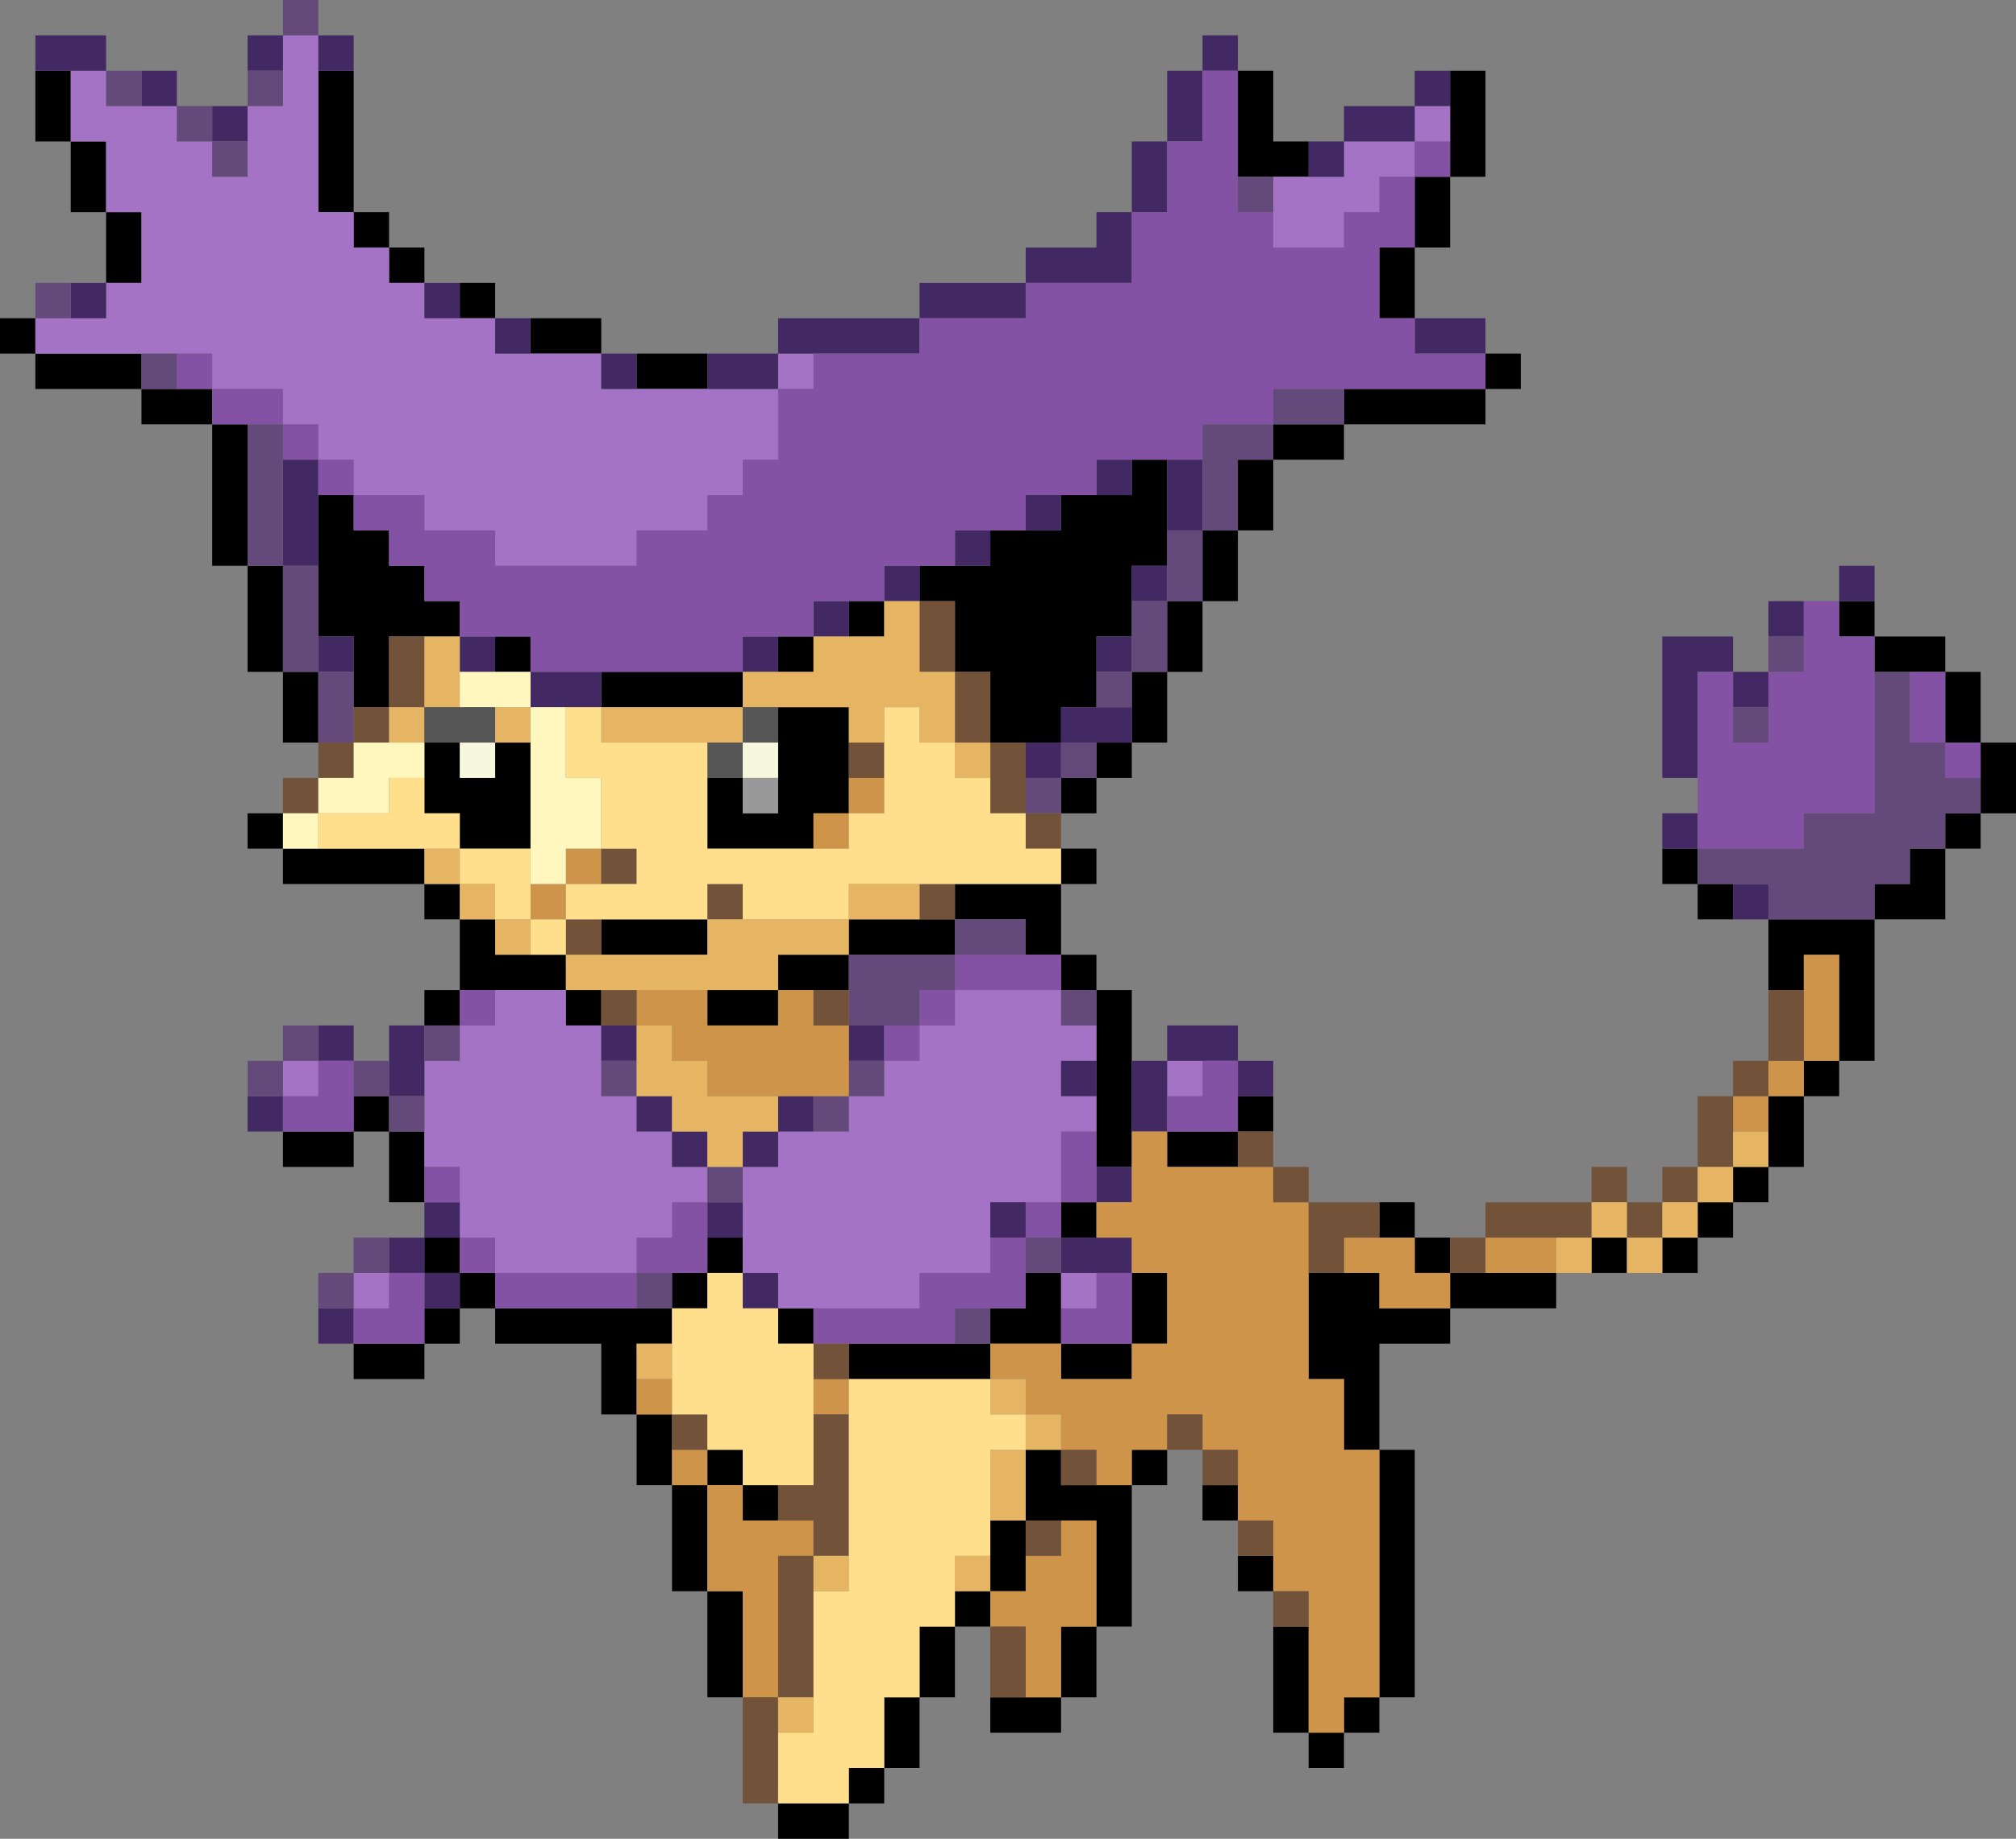 <?xml version="1.0" encoding="UTF-8" standalone="no"?>
<svg xmlns:xlink="http://www.w3.org/1999/xlink" height="104.0px" width="114.0px" xmlns="http://www.w3.org/2000/svg">
  <rect width="100%" height="100%" fill="#808080" stroke="none"/>
  <g transform="matrix(1.0, 0.0, 0.0, 1.0, 0.0, -10.0)">
    <path d="M82.0 18.0 L82.0 16.0 82.0 14.0 84.0 14.0 84.0 20.0 82.0 20.0 82.0 24.0 80.0 24.0 80.0 20.0 82.0 20.0 82.0 18.0 M80.0 24.0 L80.0 28.0 78.0 28.0 78.0 24.0 80.0 24.0 M84.0 30.0 L86.0 30.0 86.0 32.0 84.0 32.0 84.0 34.0 76.0 34.0 76.0 36.0 72.0 36.0 72.0 40.0 70.0 40.0 70.0 44.0 68.0 44.0 68.0 48.0 66.0 48.0 66.0 52.0 64.0 52.0 64.0 54.0 62.0 54.0 62.0 56.0 60.0 56.0 60.0 54.0 62.0 54.0 62.0 52.0 64.0 52.0 64.0 50.0 64.0 48.0 66.0 48.0 66.0 44.0 68.0 44.0 68.0 40.0 70.0 40.0 70.0 36.0 72.0 36.0 72.0 34.0 76.0 34.0 76.0 32.0 84.0 32.0 84.0 30.0 M60.0 58.0 L62.0 58.0 62.0 60.0 60.0 60.0 60.0 64.0 62.0 64.0 62.0 66.0 64.0 66.0 64.0 70.0 64.0 74.0 64.0 76.0 62.0 76.0 62.0 74.0 62.0 72.0 62.0 70.0 62.0 68.0 62.0 66.0 60.0 66.0 60.0 64.0 58.0 64.0 58.0 62.0 54.0 62.0 54.0 60.0 60.0 60.0 60.0 58.0 M72.0 72.0 L72.0 74.0 70.0 74.0 70.0 76.0 66.0 76.0 66.0 74.0 70.0 74.0 70.0 72.0 72.0 72.0 M78.0 78.0 L80.0 78.0 80.0 80.0 82.0 80.0 82.0 82.0 84.0 82.0 88.0 82.0 88.0 84.0 82.0 84.0 82.0 86.0 78.0 86.0 78.0 92.0 80.0 92.0 80.0 106.0 78.0 106.0 78.0 108.0 76.0 108.0 76.0 110.0 74.0 110.0 74.0 108.0 72.0 108.0 72.0 102.0 74.0 102.0 74.0 108.0 76.0 108.0 76.0 106.0 78.0 106.0 78.0 92.0 76.0 92.0 76.0 88.0 74.0 88.0 74.0 82.0 76.0 82.0 78.0 82.0 78.0 84.0 82.0 84.0 82.0 82.0 80.0 82.0 80.0 80.0 78.0 80.0 78.0 78.0 M100.0 66.0 L100.0 62.0 106.0 62.0 106.0 60.0 108.0 60.0 108.0 58.0 110.0 58.0 110.0 56.0 112.0 56.0 112.0 54.0 112.0 52.0 110.0 52.0 110.0 48.0 108.0 48.0 106.0 48.0 106.0 46.0 104.0 46.0 104.0 44.0 106.0 44.0 106.0 46.0 110.0 46.0 110.0 48.0 112.0 48.0 112.0 52.0 114.0 52.0 114.0 56.0 112.0 56.0 112.0 58.0 110.0 58.0 110.0 62.0 106.0 62.0 106.0 70.0 104.0 70.0 104.0 72.0 102.0 72.0 102.0 76.0 100.0 76.0 100.0 78.0 98.0 78.0 98.0 80.0 96.0 80.0 96.0 82.0 94.0 82.0 94.0 80.0 96.0 80.0 96.0 78.0 98.0 78.0 98.0 76.0 100.0 76.0 100.0 74.0 100.0 72.0 102.0 72.0 102.0 70.0 104.0 70.0 104.0 64.0 102.0 64.0 102.0 66.0 100.0 66.0 M98.0 62.0 L96.0 62.0 96.0 60.0 94.0 60.0 94.0 58.0 96.0 58.0 96.0 60.0 98.0 60.0 98.0 62.0 M92.0 82.0 L90.0 82.0 90.0 80.0 92.0 80.0 92.0 82.0 M72.0 100.0 L70.0 100.0 70.0 98.0 72.0 98.0 72.0 100.0 M70.0 96.0 L68.0 96.0 68.0 94.0 70.0 94.0 70.0 96.0 M66.0 92.0 L66.0 94.0 64.0 94.0 64.0 102.0 62.0 102.0 62.0 106.0 60.0 106.0 60.0 108.0 56.0 108.0 56.0 106.0 58.0 106.0 60.0 106.0 60.0 102.0 62.0 102.0 62.0 96.0 60.0 96.0 58.0 96.0 58.0 92.0 60.0 92.0 60.0 94.0 62.0 94.0 64.0 94.0 64.0 92.0 66.0 92.0 M56.0 102.0 L54.0 102.0 54.0 106.0 52.0 106.0 52.0 110.0 50.0 110.0 50.0 112.0 48.0 112.0 48.0 114.0 44.0 114.0 44.0 112.0 48.0 112.0 48.0 110.0 50.0 110.0 50.0 106.0 52.0 106.0 52.0 102.0 54.0 102.0 54.0 100.0 56.0 100.0 56.0 98.0 56.0 96.0 58.0 96.0 58.0 98.0 58.0 100.0 56.0 100.0 56.0 102.0 M42.0 106.0 L40.0 106.0 40.0 100.0 38.0 100.0 38.0 94.0 36.0 94.0 36.0 90.0 34.0 90.0 34.0 86.0 28.0 86.0 28.0 84.0 26.0 84.0 26.0 86.0 24.0 86.0 24.0 88.0 20.0 88.0 20.0 86.0 24.0 86.0 24.0 84.0 26.0 84.0 26.0 82.0 28.0 82.0 28.0 84.0 36.0 84.0 38.0 84.0 38.0 82.0 40.0 82.0 40.0 80.0 42.0 80.0 42.0 82.0 40.0 82.0 40.0 84.0 38.0 84.0 38.0 86.0 36.0 86.0 36.0 88.0 36.0 90.0 38.0 90.0 38.0 92.0 38.0 94.0 40.0 94.0 40.0 100.0 42.0 100.0 42.0 106.0 M24.0 78.0 L22.0 78.0 22.0 74.0 20.0 74.0 20.0 76.0 16.0 76.0 16.0 74.0 20.0 74.0 20.0 72.0 22.0 72.0 22.0 74.0 24.0 74.0 24.0 76.0 24.0 78.0 M24.0 68.0 L24.0 66.0 26.0 66.0 26.0 62.0 24.0 62.0 24.0 60.0 16.0 60.0 16.0 58.0 14.0 58.0 14.0 56.0 16.0 56.0 16.0 58.0 18.0 58.0 24.0 58.0 24.0 60.0 26.0 60.0 26.0 62.0 28.0 62.0 28.0 64.0 30.0 64.0 32.0 64.0 32.0 66.0 34.0 66.0 34.0 68.0 32.0 68.0 32.0 66.0 28.0 66.0 26.0 66.0 26.0 68.0 24.0 68.0 M18.0 52.0 L16.0 52.0 16.0 48.0 14.0 48.0 14.0 42.0 12.0 42.0 12.0 34.0 8.0 34.0 8.0 32.0 2.0 32.0 2.0 30.0 0.0 30.0 0.0 28.0 2.0 28.0 2.0 30.0 8.0 30.0 8.0 32.0 10.0 32.0 12.0 32.0 12.0 34.0 14.0 34.0 14.0 42.0 16.0 42.0 16.0 48.0 18.0 48.0 18.0 52.0 M6.0 26.0 L6.0 22.0 4.0 22.0 4.0 18.0 2.0 18.0 2.0 14.0 4.0 14.0 4.0 18.0 6.0 18.0 6.0 22.0 8.0 22.0 8.0 26.0 6.0 26.0 M20.0 14.0 L20.0 22.0 22.0 22.0 22.0 24.0 24.0 24.0 24.0 26.0 22.0 26.0 22.0 24.0 20.0 24.0 20.0 22.0 18.0 22.0 18.0 14.0 20.0 14.0 M26.0 26.0 L28.0 26.0 28.0 28.0 26.0 28.0 26.0 26.0 M30.0 28.0 L34.0 28.0 34.0 30.0 30.0 30.0 30.0 28.0 M36.0 30.0 L40.0 30.0 40.0 32.0 36.0 32.0 36.0 30.0 M70.0 14.0 L72.0 14.0 72.0 18.0 74.0 18.0 74.0 20.0 72.0 20.0 70.0 20.0 70.0 14.0 M20.0 38.0 L20.0 40.0 22.0 40.0 22.0 42.0 24.0 42.0 24.0 44.0 26.0 44.0 26.0 46.0 24.0 46.0 22.0 46.0 22.0 50.0 20.0 50.0 20.0 48.0 20.0 46.0 18.0 46.0 18.0 42.0 18.0 38.0 20.0 38.0 M28.0 46.0 L30.0 46.0 30.0 48.0 28.0 48.0 28.0 46.0 M34.0 48.0 L42.0 48.0 42.0 50.0 34.0 50.0 34.0 48.0 M44.0 46.0 L46.0 46.0 46.0 48.0 44.0 48.0 44.0 46.0 M48.0 44.0 L50.0 44.0 50.0 46.0 48.0 46.0 48.0 44.0 M52.0 42.0 L54.0 42.0 56.0 42.0 56.0 40.0 58.0 40.0 60.0 40.0 60.0 38.0 62.0 38.0 64.0 38.0 64.0 36.0 66.0 36.0 66.0 40.0 66.0 42.0 64.0 42.0 64.0 44.0 64.0 46.0 62.0 46.0 62.0 48.0 62.0 50.0 60.0 50.0 60.0 52.0 58.0 52.0 56.0 52.0 56.0 48.0 54.0 48.0 54.0 44.0 52.0 44.0 52.0 42.0 M40.0 54.0 L42.0 54.0 42.0 56.0 44.0 56.0 44.0 54.0 44.0 52.0 44.0 50.0 48.0 50.0 48.0 52.0 48.0 54.0 48.0 56.0 46.0 56.0 46.0 58.0 40.0 58.0 40.0 54.0 M34.0 62.0 L40.0 62.0 40.0 64.0 34.0 64.0 34.0 62.0 M30.0 52.0 L30.0 58.0 26.0 58.0 26.0 56.0 24.0 56.0 24.0 54.0 24.0 52.0 26.0 52.0 26.0 54.0 28.0 54.0 28.0 52.0 30.0 52.0 M40.0 66.0 L44.0 66.0 44.0 64.0 48.0 64.0 48.0 62.0 52.0 62.0 54.0 62.0 54.0 64.0 48.0 64.0 48.0 66.0 46.0 66.0 44.0 66.0 44.0 68.0 40.0 68.0 40.0 66.0 M40.0 92.0 L42.0 92.0 42.0 94.0 44.0 94.0 44.0 96.0 42.0 96.0 42.0 94.0 40.0 94.0 40.0 92.0 M46.0 86.0 L44.0 86.0 44.0 84.0 46.0 84.0 46.0 86.0 M26.0 80.0 L26.0 82.0 24.0 82.0 24.0 80.0 26.0 80.0 M60.0 80.0 L60.0 78.0 62.0 78.0 62.0 80.0 60.0 80.0 M56.0 84.0 L58.0 84.0 58.0 82.0 60.0 82.0 60.0 84.0 60.0 86.0 56.0 86.0 56.0 84.0 M54.0 86.0 L56.0 86.0 56.0 88.0 48.0 88.0 48.0 86.0 54.0 86.0 M64.0 86.0 L64.0 88.0 60.0 88.0 60.0 86.0 64.0 86.0 64.0 82.0 66.0 82.0 66.0 86.0 64.0 86.0" fill="#000000" fill-rule="evenodd" stroke="none"/>
    <path d="M82.0 16.0 L82.0 18.0 80.0 18.0 80.0 16.0 82.0 16.0 M62.0 68.0 L62.0 70.0 60.0 70.0 60.0 72.0 62.0 72.0 62.0 74.0 60.0 74.0 60.0 78.0 58.0 78.0 56.0 78.0 56.0 80.0 56.0 82.0 52.0 82.0 52.0 84.0 46.0 84.0 44.0 84.0 44.0 82.0 42.0 82.0 42.0 80.0 42.0 78.0 42.0 76.0 44.0 76.0 44.0 74.0 46.0 74.0 48.0 74.0 48.0 72.0 50.0 72.0 50.0 70.0 52.0 70.0 52.0 68.0 54.0 68.0 54.0 66.0 60.0 66.0 60.0 68.0 62.0 68.0 M72.0 20.0 L74.0 20.0 76.0 20.0 76.0 18.0 80.0 18.0 80.0 20.0 78.0 20.0 78.0 22.0 76.0 22.0 76.0 24.0 72.0 24.0 72.0 22.0 72.0 20.0 M46.0 30.0 L46.0 32.0 44.0 32.0 44.0 30.0 46.0 30.0 M44.0 32.0 L44.0 36.0 42.0 36.0 42.0 38.0 40.0 38.0 40.0 40.0 36.0 40.0 36.0 42.0 28.0 42.0 28.0 40.0 24.0 40.0 24.0 38.0 20.0 38.0 20.0 36.0 18.0 36.0 18.0 34.0 16.0 34.0 16.0 32.0 12.0 32.0 12.0 30.0 10.0 30.0 8.0 30.0 2.0 30.0 2.0 28.0 4.0 28.0 6.0 28.0 6.0 26.0 8.0 26.0 8.0 22.0 6.0 22.0 6.0 18.0 4.0 18.0 4.0 14.0 6.0 14.0 6.0 16.0 8.0 16.0 10.0 16.0 10.0 18.0 12.0 18.0 12.0 20.0 14.0 20.0 14.0 18.0 14.0 16.0 16.0 16.0 16.0 14.0 16.0 12.0 18.0 12.0 18.0 14.0 18.0 22.0 20.0 22.0 20.0 24.0 22.0 24.0 22.0 26.0 24.0 26.0 24.0 28.0 26.0 28.0 28.0 28.0 28.0 30.0 30.0 30.0 34.0 30.0 34.0 32.0 36.0 32.0 40.0 32.0 44.0 32.0 M26.0 68.0 L28.0 68.0 28.0 66.0 32.0 66.0 32.0 68.0 34.0 68.0 34.0 70.0 34.0 72.0 36.0 72.0 36.0 74.0 38.0 74.0 38.0 76.0 40.0 76.0 40.0 78.0 38.0 78.0 38.0 80.0 36.0 80.0 36.0 82.0 28.0 82.0 28.0 80.0 26.0 80.0 26.0 78.0 26.0 76.0 24.0 76.0 24.0 74.0 24.0 72.0 24.0 70.0 26.0 70.0 26.0 68.0 M18.0 70.0 L18.0 72.0 16.0 72.0 16.0 70.0 18.0 70.0 M20.0 84.0 L20.0 82.0 22.0 82.0 22.0 84.0 20.0 84.0 M66.0 70.0 L68.0 70.0 68.0 72.0 66.0 72.0 66.0 70.0 M60.0 82.0 L62.0 82.0 62.0 84.0 60.0 84.0 60.0 82.0" fill="#a473c5" fill-rule="evenodd" stroke="none"/>
    <path d="M82.0 14.0 L82.0 16.0 80.0 16.0 80.0 18.0 76.0 18.0 76.0 20.0 74.0 20.0 74.0 18.0 76.0 18.0 76.0 16.0 80.0 16.0 80.0 14.0 82.0 14.0 M80.0 28.0 L84.0 28.0 84.0 30.0 80.0 30.0 80.0 28.0 M64.0 70.0 L66.0 70.0 66.0 68.0 70.0 68.0 70.0 70.0 72.0 70.0 72.0 72.0 70.0 72.0 70.0 70.0 68.0 70.0 66.0 70.0 66.0 72.0 66.0 74.0 64.0 74.0 64.0 70.0 M100.0 62.0 L98.0 62.0 98.0 60.0 100.0 60.0 100.0 62.0 M94.0 58.0 L94.0 56.0 96.0 56.0 96.0 58.0 94.0 58.0 M96.0 54.0 L94.0 54.0 94.0 46.0 98.0 46.0 98.0 48.0 100.0 48.0 100.0 50.0 98.0 50.0 98.0 48.0 96.0 48.0 96.0 54.0 M100.0 46.0 L100.0 44.0 102.0 44.0 102.0 46.0 100.0 46.0 M104.0 44.0 L104.0 42.0 106.0 42.0 106.0 44.0 104.0 44.0 M20.0 86.0 L18.0 86.0 18.0 84.0 20.0 84.0 20.0 86.0 M22.0 80.0 L24.0 80.0 24.0 78.0 26.0 78.0 26.0 80.0 24.0 80.0 24.0 82.0 26.0 82.0 26.0 84.0 24.0 84.0 24.0 82.0 22.0 82.0 22.0 80.0 M16.0 74.0 L14.0 74.0 14.0 72.0 16.0 72.0 16.0 74.0 M18.0 68.0 L20.0 68.0 20.0 70.0 18.0 70.0 18.0 68.0 M22.0 70.0 L22.0 68.0 24.0 68.0 24.0 70.0 24.0 72.0 22.0 72.0 22.0 70.0 M4.0 26.0 L6.0 26.0 6.0 28.0 4.0 28.0 4.0 26.0 M2.0 14.0 L2.0 12.0 6.0 12.0 6.0 14.0 4.0 14.0 2.0 14.0 M8.0 14.0 L10.0 14.0 10.0 16.0 8.0 16.0 8.0 14.0 M12.0 16.0 L14.0 16.0 14.0 18.0 12.0 18.0 12.0 16.0 M14.0 14.0 L14.0 12.0 16.0 12.0 16.0 14.0 14.0 14.0 M18.0 12.0 L20.0 12.0 20.0 14.0 18.0 14.0 18.0 12.0 M24.0 26.0 L26.0 26.0 26.0 28.0 24.0 28.0 24.0 26.0 M28.0 28.0 L30.0 28.0 30.0 30.0 28.0 30.0 28.0 28.0 M34.0 30.0 L36.0 30.0 36.0 32.0 34.0 32.0 34.0 30.0 M40.0 30.0 L44.0 30.0 44.0 28.0 52.0 28.0 52.0 26.0 58.0 26.0 58.0 24.0 62.0 24.0 62.0 22.0 64.0 22.0 64.0 18.0 66.0 18.0 66.0 14.0 68.0 14.0 68.0 12.0 70.0 12.0 70.0 14.0 68.0 14.0 68.0 18.0 66.0 18.0 66.0 22.0 64.0 22.0 64.0 26.0 58.0 26.0 58.0 28.0 52.0 28.0 52.0 30.0 46.0 30.0 44.0 30.0 44.0 32.0 40.0 32.0 40.0 30.0 M64.0 50.0 L64.0 52.0 62.0 52.0 60.0 52.0 60.0 54.0 58.0 54.0 58.0 52.0 60.0 52.0 60.0 50.0 62.0 50.0 64.0 50.0 M62.0 70.0 L62.0 72.0 60.0 72.0 60.0 70.0 62.0 70.0 M62.0 76.0 L64.0 76.0 64.0 78.0 62.0 78.0 62.0 76.0 M26.0 46.0 L28.0 46.0 28.0 48.0 26.0 48.0 26.0 46.0 M30.0 48.0 L34.0 48.0 34.0 50.0 32.0 50.0 30.0 50.0 30.0 48.0 M42.0 48.0 L42.0 46.0 44.0 46.0 44.0 48.0 42.0 48.0 M46.0 46.0 L46.0 44.0 48.0 44.0 48.0 46.0 46.0 46.0 M50.0 44.0 L50.0 42.0 52.0 42.0 52.0 44.0 50.0 44.0 M54.0 42.0 L54.0 40.0 56.0 40.0 56.0 42.0 54.0 42.0 M58.0 40.0 L58.0 38.0 60.0 38.0 60.0 40.0 58.0 40.0 M62.0 38.0 L62.0 36.0 64.0 36.0 64.0 38.0 62.0 38.0 M66.0 36.0 L68.0 36.0 68.0 40.0 66.0 40.0 66.0 36.0 M62.0 48.0 L62.0 46.0 64.0 46.0 64.0 48.0 62.0 48.0 M64.0 44.0 L64.0 42.0 66.0 42.0 66.0 44.0 64.0 44.0 M18.0 38.0 L18.0 42.0 16.0 42.0 16.0 36.0 18.0 36.0 18.0 38.0 M18.0 46.0 L20.0 46.0 20.0 48.0 18.0 48.0 18.0 46.0 M44.0 72.0 L46.0 72.0 46.0 74.0 44.0 74.0 44.0 76.0 42.0 76.0 42.0 74.0 44.0 74.0 44.0 72.0 M48.0 70.0 L48.0 68.0 50.0 68.0 50.0 70.0 48.0 70.0 M36.0 70.0 L34.0 70.0 34.0 68.0 36.0 68.0 36.0 70.0 M38.0 74.0 L36.0 74.0 36.0 72.0 38.0 72.0 38.0 74.0 40.0 74.0 40.0 76.0 38.0 76.0 38.0 74.0 M40.0 78.0 L42.0 78.0 42.0 80.0 40.0 80.0 40.0 78.0 M44.0 84.0 L42.0 84.0 42.0 82.0 44.0 82.0 44.0 84.0 M56.0 80.0 L56.0 78.0 58.0 78.0 58.0 80.0 56.0 80.0 M60.0 80.0 L62.0 80.0 64.0 80.0 64.0 82.0 62.0 82.0 60.0 82.0 60.0 80.0" fill="#422963" fill-rule="evenodd" stroke="none"/>
    <path d="M82.0 18.0 L82.0 20.0 80.0 20.0 80.0 24.0 78.0 24.0 78.0 28.0 80.0 28.0 80.0 30.0 84.0 30.0 84.0 32.0 76.0 32.0 72.0 32.0 72.0 34.0 68.0 34.0 68.0 36.0 66.0 36.0 64.0 36.0 62.0 36.0 62.0 38.0 60.0 38.0 58.0 38.0 58.0 40.0 56.0 40.0 54.0 40.0 54.0 42.0 52.0 42.0 50.0 42.0 50.0 44.0 48.0 44.0 46.0 44.0 46.0 46.0 44.0 46.0 42.0 46.0 42.0 48.0 34.0 48.0 30.0 48.0 30.0 46.0 28.0 46.0 26.0 46.0 26.0 44.0 24.0 44.0 24.0 42.0 22.0 42.0 22.0 40.0 20.0 40.0 20.0 38.0 24.0 38.0 24.0 40.0 28.0 40.0 28.0 42.0 36.0 42.0 36.0 40.0 40.0 40.0 40.0 38.0 42.0 38.0 42.0 36.0 44.0 36.0 44.0 32.0 46.0 32.0 46.0 30.0 52.0 30.0 52.0 28.0 58.0 28.0 58.0 26.0 64.0 26.0 64.0 22.0 66.0 22.0 66.0 18.0 68.0 18.0 68.0 14.0 70.0 14.0 70.0 20.0 70.0 22.0 72.0 22.0 72.0 24.0 76.0 24.0 76.0 22.0 78.0 22.0 78.0 20.0 80.0 20.0 80.0 18.0 82.0 18.0 M96.0 56.0 L96.0 54.0 96.0 48.0 98.0 48.0 98.0 50.0 98.0 52.0 100.0 52.0 100.0 50.0 100.0 48.0 102.0 48.0 102.0 46.0 102.0 44.0 104.0 44.0 104.0 46.0 106.0 46.0 106.0 48.0 106.0 56.0 102.0 56.0 102.0 58.0 96.0 58.0 96.0 56.0 M58.0 64.0 L60.0 64.0 60.0 66.0 54.0 66.0 54.0 68.0 52.0 68.0 52.0 70.0 50.0 70.0 50.0 68.0 52.0 68.0 52.0 66.0 54.0 66.0 54.0 64.0 58.0 64.0 M62.0 74.0 L62.0 76.0 62.0 78.0 60.0 78.0 60.0 80.0 58.0 80.0 58.0 78.0 60.0 78.0 60.0 74.0 62.0 74.0 M108.0 48.0 L110.0 48.0 110.0 52.0 112.0 52.0 112.0 54.0 110.0 54.0 110.0 52.0 108.0 52.0 108.0 48.0 M10.0 30.0 L12.0 30.0 12.0 32.0 16.0 32.0 16.0 34.0 18.0 34.0 18.0 36.0 20.0 36.0 20.0 38.0 18.0 38.0 18.0 36.0 16.0 36.0 16.0 34.0 14.0 34.0 12.0 34.0 12.0 32.0 10.0 32.0 10.0 30.0 M26.0 68.0 L26.0 66.0 28.0 66.0 28.0 68.0 26.0 68.0 M18.0 70.0 L20.0 70.0 20.0 72.0 20.0 74.0 16.0 74.0 16.0 72.0 18.0 72.0 18.0 70.0 M20.0 86.0 L20.0 84.0 22.0 84.0 22.0 82.0 24.0 82.0 24.0 84.0 24.0 86.0 20.0 86.0 M26.0 80.0 L28.0 80.0 28.0 82.0 36.0 82.0 36.0 80.0 38.0 80.0 38.0 78.0 40.0 78.0 40.0 80.0 40.0 82.0 38.0 82.0 36.0 82.0 36.0 84.0 28.0 84.0 28.0 82.0 26.0 82.0 26.0 80.0 M46.0 84.0 L52.0 84.0 52.0 82.0 56.0 82.0 56.0 80.0 58.0 80.0 58.0 82.0 58.0 84.0 56.0 84.0 54.0 84.0 54.0 86.0 48.0 86.0 46.0 86.0 46.0 84.0 M24.0 76.0 L26.0 76.0 26.0 78.0 24.0 78.0 24.0 76.0 M68.0 70.0 L70.0 70.0 70.0 72.0 70.0 74.0 66.0 74.0 66.0 72.0 68.0 72.0 68.0 70.0 M62.0 82.0 L64.0 82.0 64.0 86.0 60.0 86.0 60.0 84.0 62.0 84.0 62.0 82.0" fill="#8452a4" fill-rule="evenodd" stroke="none"/>
    <path d="M100.0 48.0 L100.0 46.0 102.0 46.0 102.0 48.0 100.0 48.0 M18.0 84.0 L18.0 82.0 20.0 82.0 20.0 80.0 22.0 80.0 22.0 82.0 20.0 82.0 20.0 84.0 18.0 84.0 M14.0 72.0 L14.0 70.0 16.0 70.0 16.0 68.0 18.0 68.0 18.0 70.0 16.0 70.0 16.0 72.0 14.0 72.0 M20.0 70.0 L22.0 70.0 22.0 72.0 24.0 72.0 24.0 74.0 22.0 74.0 22.0 72.0 20.0 72.0 20.0 70.0 M2.0 28.0 L2.0 26.0 4.0 26.0 4.0 28.0 2.0 28.0 M6.0 14.0 L8.0 14.0 8.0 16.0 6.0 16.0 6.0 14.0 M10.0 16.0 L12.0 16.0 12.0 18.0 10.0 18.0 10.0 16.0 M14.0 16.0 L14.0 14.0 16.0 14.0 16.0 16.0 14.0 16.0 M16.0 12.0 L16.0 10.0 18.0 10.0 18.0 12.0 16.0 12.0 M76.0 32.0 L76.0 34.0 72.0 34.0 72.0 36.0 70.0 36.0 70.0 40.0 68.0 40.0 68.0 44.0 66.0 44.0 66.0 48.0 64.0 48.0 64.0 50.0 62.0 50.0 62.0 48.0 64.0 48.0 64.0 46.0 64.0 44.0 66.0 44.0 66.0 42.0 66.0 40.0 68.0 40.0 68.0 36.0 68.0 34.0 72.0 34.0 72.0 32.0 76.0 32.0 M62.0 52.0 L62.0 54.0 60.0 54.0 60.0 56.0 58.0 56.0 58.0 54.0 60.0 54.0 60.0 52.0 62.0 52.0 M54.0 62.0 L58.0 62.0 58.0 64.0 54.0 64.0 54.0 66.0 52.0 66.0 52.0 68.0 50.0 68.0 48.0 68.0 48.0 66.0 48.0 64.0 54.0 64.0 54.0 62.0 M60.0 66.0 L62.0 66.0 62.0 68.0 60.0 68.0 60.0 66.0 M98.0 50.0 L100.0 50.0 100.0 52.0 98.0 52.0 98.0 50.0 M106.0 48.0 L108.0 48.0 108.0 52.0 110.0 52.0 110.0 54.0 112.0 54.0 112.0 56.0 110.0 56.0 110.0 58.0 108.0 58.0 108.0 60.0 106.0 60.0 106.0 62.0 100.0 62.0 100.0 60.0 98.0 60.0 96.0 60.0 96.0 58.0 102.0 58.0 102.0 56.0 106.0 56.0 106.0 48.0 M70.0 20.0 L72.0 20.0 72.0 22.0 70.0 22.0 70.0 20.0 M8.0 30.0 L10.0 30.0 10.0 32.0 8.0 32.0 8.0 30.0 M18.0 42.0 L18.0 46.0 18.0 48.0 20.0 48.0 20.0 50.0 20.0 52.0 18.0 52.0 18.0 48.0 16.0 48.0 16.0 42.0 14.0 42.0 14.0 34.0 16.0 34.0 16.0 36.0 16.0 42.0 18.0 42.0 M14.0 18.0 L14.0 20.0 12.0 20.0 12.0 18.0 14.0 18.0 M26.0 68.0 L26.0 70.0 24.0 70.0 24.0 68.0 26.0 68.0 M46.0 72.0 L48.0 72.0 48.0 70.0 50.0 70.0 50.0 72.0 48.0 72.0 48.0 74.0 46.0 74.0 46.0 72.0 M36.0 72.0 L34.0 72.0 34.0 70.0 36.0 70.0 36.0 72.0 M40.0 76.0 L42.0 76.0 42.0 78.0 40.0 78.0 40.0 76.0 M38.0 82.0 L38.0 84.0 36.0 84.0 36.0 82.0 38.0 82.0 M58.0 80.0 L60.0 80.0 60.0 82.0 58.0 82.0 58.0 80.0 M54.0 86.0 L54.0 84.0 56.0 84.0 56.0 86.0 54.0 86.0" fill="#634a7b" fill-rule="evenodd" stroke="none"/>
    <path d="M64.0 76.0 L64.0 74.0 66.0 74.0 66.0 76.0 70.0 76.0 72.0 76.0 72.0 78.0 74.0 78.0 74.0 82.0 74.0 88.0 76.0 88.0 76.0 92.0 78.0 92.0 78.0 106.0 76.0 106.0 76.0 108.0 74.0 108.0 74.0 102.0 74.0 100.0 72.0 100.0 72.0 98.0 72.0 96.0 70.0 96.0 70.0 94.0 70.0 92.0 68.0 92.0 68.0 90.0 66.0 90.0 66.0 92.0 64.0 92.0 64.0 94.0 62.0 94.0 62.0 92.0 60.0 92.0 60.0 90.0 58.0 90.0 58.0 88.0 56.0 88.0 56.0 86.0 60.0 86.0 60.0 88.0 64.0 88.0 64.0 86.0 66.0 86.0 66.0 82.0 64.0 82.0 64.0 80.0 62.0 80.0 62.0 78.0 64.0 78.0 64.0 76.0 M102.0 66.0 L102.0 64.0 104.0 64.0 104.0 70.0 102.0 70.0 102.0 72.0 100.0 72.0 100.0 74.0 98.0 74.0 98.0 72.0 100.0 72.0 100.0 70.0 102.0 70.0 102.0 66.0 M84.0 82.0 L84.0 80.0 88.0 80.0 88.0 82.0 84.0 82.0 M82.0 82.0 L82.0 84.0 78.0 84.0 78.0 82.0 76.0 82.0 76.0 80.0 78.0 80.0 80.0 80.0 80.0 82.0 82.0 82.0 M34.0 60.0 L32.0 60.0 32.0 62.0 30.0 62.0 30.0 60.0 32.0 60.0 32.0 58.0 34.0 58.0 34.0 60.0 M46.0 58.0 L46.0 56.0 48.0 56.0 48.0 54.0 50.0 54.0 50.0 56.0 48.0 56.0 48.0 58.0 46.0 58.0 M36.0 66.0 L40.0 66.0 40.0 68.0 44.0 68.0 44.0 66.0 46.0 66.0 46.0 68.0 48.0 68.0 48.0 70.0 48.0 72.0 46.0 72.0 44.0 72.0 40.0 72.0 40.0 70.0 38.0 70.0 38.0 68.0 36.0 68.0 36.0 66.0 M38.0 88.0 L38.0 90.0 36.0 90.0 36.0 88.0 38.0 88.0 M46.0 90.0 L46.0 88.0 48.0 88.0 48.0 90.0 46.0 90.0 M38.0 92.0 L40.0 92.0 40.0 94.0 42.0 94.0 42.0 96.0 44.0 96.0 46.0 96.0 46.0 98.0 44.0 98.0 44.0 106.0 42.0 106.0 42.0 100.0 40.0 100.0 40.0 94.0 38.0 94.0 38.0 92.0 M60.0 96.0 L62.0 96.0 62.0 102.0 60.0 102.0 60.0 106.0 58.0 106.0 58.0 102.0 56.0 102.0 56.0 100.0 58.0 100.0 58.0 98.0 60.0 98.0 60.0 96.0" fill="#ce944a" fill-rule="evenodd" stroke="none"/>
    <path d="M60.0 56.0 L60.0 58.0 58.0 58.0 58.0 56.0 60.0 56.0 M72.0 74.0 L72.0 76.0 74.0 76.0 74.0 78.0 78.0 78.0 78.0 80.0 76.0 80.0 76.0 82.0 74.0 82.0 74.0 78.0 72.0 78.0 72.0 76.0 70.0 76.0 70.0 74.0 72.0 74.0 M82.0 80.0 L84.0 80.0 84.0 78.0 90.0 78.0 90.0 76.0 92.0 76.0 92.0 78.0 94.0 78.0 94.0 76.0 96.0 76.0 96.0 72.0 98.0 72.0 98.0 70.0 100.0 70.0 100.0 66.0 102.0 66.0 102.0 70.0 100.0 70.0 100.0 72.0 98.0 72.0 98.0 74.0 98.0 76.0 96.0 76.0 96.0 78.0 94.0 78.0 94.0 80.0 92.0 80.0 92.0 78.0 90.0 78.0 90.0 80.0 88.0 80.0 84.0 80.0 84.0 82.0 82.0 82.0 82.0 80.0 M72.0 102.0 L72.0 100.0 74.0 100.0 74.0 102.0 72.0 102.0 M70.0 98.0 L70.0 96.0 72.0 96.0 72.0 98.0 70.0 98.0 M68.0 94.0 L68.0 92.0 66.0 92.0 66.0 90.0 68.0 90.0 68.0 92.0 70.0 92.0 70.0 94.0 68.0 94.0 M56.0 106.0 L56.0 102.0 58.0 102.0 58.0 106.0 56.0 106.0 M44.0 112.0 L42.0 112.0 42.0 106.0 44.0 106.0 44.0 98.0 46.0 98.0 46.0 96.0 44.0 96.0 44.0 94.0 46.0 94.0 46.0 90.0 48.0 90.0 48.0 98.0 46.0 98.0 46.0 100.0 46.0 106.0 44.0 106.0 44.0 108.0 44.0 112.0 M16.0 56.0 L16.0 54.0 18.0 54.0 18.0 52.0 20.0 52.0 20.0 50.0 22.0 50.0 22.0 46.0 24.0 46.0 24.0 50.0 22.0 50.0 22.0 52.0 20.0 52.0 20.0 54.0 18.0 54.0 18.0 56.0 16.0 56.0 M54.0 60.0 L54.0 62.0 52.0 62.0 52.0 60.0 54.0 60.0 M52.0 44.0 L54.0 44.0 54.0 48.0 56.0 48.0 56.0 52.0 58.0 52.0 58.0 54.0 58.0 56.0 56.0 56.0 56.0 54.0 56.0 52.0 54.0 52.0 54.0 48.0 52.0 48.0 52.0 44.0 M34.0 58.0 L36.0 58.0 36.0 60.0 34.0 60.0 34.0 58.0 M32.0 62.0 L34.0 62.0 34.0 64.0 32.0 64.0 32.0 62.0 M40.0 62.0 L40.0 60.0 42.0 60.0 42.0 62.0 40.0 62.0 M48.0 54.0 L48.0 52.0 50.0 52.0 50.0 54.0 48.0 54.0 M34.0 66.0 L36.0 66.0 36.0 68.0 34.0 68.0 34.0 66.0 M48.0 68.0 L46.0 68.0 46.0 66.0 48.0 66.0 48.0 68.0 M38.0 90.0 L40.0 90.0 40.0 92.0 38.0 92.0 38.0 90.0 M46.0 88.0 L46.0 86.0 48.0 86.0 48.0 88.0 46.0 88.0 M60.0 92.0 L62.0 92.0 62.0 94.0 60.0 94.0 60.0 92.0 M58.0 96.0 L60.0 96.0 60.0 98.0 58.0 98.0 58.0 96.0" fill="#73523a" fill-rule="evenodd" stroke="none"/>
    <path d="M94.0 82.0 L92.0 82.0 92.0 80.0 94.0 80.0 94.0 78.0 96.0 78.0 96.0 76.0 98.0 76.0 98.0 74.0 100.0 74.0 100.0 76.0 98.0 76.0 98.0 78.0 96.0 78.0 96.0 80.0 94.0 80.0 94.0 82.0 M90.0 82.0 L88.0 82.0 88.0 80.0 90.0 80.0 90.0 82.0 M92.0 78.0 L92.0 80.0 90.0 80.0 90.0 78.0 92.0 78.0 M44.0 48.0 L46.0 48.0 46.0 46.0 48.0 46.0 50.0 46.0 50.0 44.0 52.0 44.0 52.0 48.0 54.0 48.0 54.0 52.0 56.0 52.0 56.0 54.0 54.0 54.0 54.0 52.0 52.0 52.0 52.0 50.0 50.0 50.0 50.0 52.0 48.0 52.0 48.0 50.0 44.0 50.0 42.0 50.0 42.0 52.0 40.0 52.0 34.0 52.0 34.0 50.0 42.0 50.0 42.0 48.0 44.0 48.0 M24.0 46.0 L26.0 46.0 26.0 48.0 26.0 50.0 24.0 50.0 24.0 52.0 22.0 52.0 22.0 50.0 24.0 50.0 24.0 46.0 M42.0 62.0 L48.0 62.0 48.0 60.0 52.0 60.0 52.0 62.0 48.0 62.0 48.0 64.0 44.0 64.0 44.0 66.0 40.0 66.0 36.0 66.0 34.0 66.0 32.0 66.0 32.0 64.0 34.0 64.0 40.0 64.0 40.0 62.0 42.0 62.0 M28.0 50.0 L30.0 50.0 30.0 52.0 28.0 52.0 28.0 50.0 M26.0 60.0 L24.0 60.0 24.0 58.0 26.0 58.0 26.0 60.0 28.0 60.0 28.0 62.0 30.0 62.0 30.0 64.0 28.0 64.0 28.0 62.0 26.0 62.0 26.0 60.0 M36.0 68.0 L38.0 68.0 38.0 70.0 40.0 70.0 40.0 72.0 44.0 72.0 44.0 74.0 42.0 74.0 42.0 76.0 40.0 76.0 40.0 74.0 38.0 74.0 38.0 72.0 36.0 72.0 36.0 70.0 36.0 68.0 M38.0 86.0 L38.0 88.0 36.0 88.0 36.0 86.0 38.0 86.0 M56.0 88.0 L58.0 88.0 58.0 90.0 60.0 90.0 60.0 92.0 58.0 92.0 58.0 90.0 56.0 90.0 56.0 88.0 M46.0 98.0 L48.0 98.0 48.0 100.0 46.0 100.0 46.0 98.0 M56.0 96.0 L56.0 92.0 58.0 92.0 58.0 96.0 56.0 96.0 M56.0 98.0 L56.0 100.0 54.0 100.0 54.0 98.0 56.0 98.0 M44.0 108.0 L44.0 106.0 46.0 106.0 46.0 108.0 44.0 108.0" fill="#e6b563" fill-rule="evenodd" stroke="none"/>
    <path d="M26.0 48.0 L28.0 48.0 30.0 48.0 30.0 50.0 32.0 50.0 32.0 54.0 34.0 54.0 34.0 58.0 32.0 58.0 32.0 60.0 30.0 60.0 30.0 58.0 30.0 52.0 30.0 50.0 28.0 50.0 26.0 50.0 26.0 48.0 M24.0 52.0 L24.0 54.0 22.0 54.0 22.0 56.0 18.0 56.0 18.0 54.0 20.0 54.0 20.0 52.0 22.0 52.0 24.0 52.0 M18.0 58.0 L16.0 58.0 16.0 56.0 18.0 56.0 18.0 58.0" fill="#fff7bd" fill-rule="evenodd" stroke="none"/>
    <path d="M40.0 54.0 L40.0 52.0 42.0 52.0 42.0 54.0 40.0 54.0 M44.0 50.0 L44.0 52.0 42.0 52.0 42.0 50.0 44.0 50.0 M28.0 50.0 L28.0 52.0 26.0 52.0 24.0 52.0 24.0 50.0 26.0 50.0 28.0 50.0" fill="#555556" fill-rule="evenodd" stroke="none"/>
    <path d="M58.0 56.0 L58.0 58.0 60.0 58.0 60.0 60.0 54.0 60.0 52.0 60.0 48.0 60.0 48.0 62.0 42.0 62.0 42.0 60.0 40.0 60.0 40.0 62.0 34.0 62.0 32.0 62.0 32.0 60.0 34.0 60.0 36.0 60.0 36.0 58.0 34.0 58.0 34.0 54.0 32.0 54.0 32.0 50.0 34.0 50.0 34.0 52.0 40.0 52.0 40.0 54.0 40.0 58.0 46.0 58.0 48.0 58.0 48.0 56.0 50.0 56.0 50.0 54.0 50.0 52.0 50.0 50.0 52.0 50.0 52.0 52.0 54.0 52.0 54.0 54.0 56.0 54.0 56.0 56.0 58.0 56.0 M30.0 58.0 L30.0 60.0 30.0 62.0 32.0 62.0 32.0 64.0 30.0 64.0 30.0 62.0 28.0 62.0 28.0 60.0 26.0 60.0 26.0 58.0 24.0 58.0 18.0 58.0 18.0 56.0 22.0 56.0 22.0 54.0 24.0 54.0 24.0 56.0 26.0 56.0 26.0 58.0 30.0 58.0 M38.0 84.0 L40.0 84.0 40.0 82.0 42.0 82.0 42.0 84.0 44.0 84.0 44.0 86.0 46.0 86.0 46.0 88.0 46.0 90.0 46.0 94.0 44.0 94.0 42.0 94.0 42.0 92.0 40.0 92.0 40.0 90.0 38.0 90.0 38.0 88.0 38.0 86.0 38.0 84.0 M48.0 90.0 L48.0 88.0 56.0 88.0 56.0 90.0 58.0 90.0 58.0 92.0 56.0 92.0 56.0 96.0 56.0 98.0 54.0 98.0 54.0 100.0 54.0 102.0 52.0 102.0 52.0 106.0 50.0 106.0 50.0 110.0 48.0 110.0 48.0 112.0 44.0 112.0 44.0 108.0 46.0 108.0 46.0 106.0 46.0 100.0 48.0 100.0 48.0 98.0 48.0 90.0" fill="#ffde8c" fill-rule="evenodd" stroke="none"/>
    <path d="M42.0 54.0 L42.0 52.0 44.0 52.0 44.0 54.0 42.0 54.0 M28.0 52.0 L28.0 54.0 26.0 54.0 26.0 52.0 28.0 52.0" fill="#f7f7de" fill-rule="evenodd" stroke="none"/>
    <path d="M44.0 54.0 L44.0 56.0 42.0 56.0 42.0 54.0 44.0 54.0" fill="#999999" fill-rule="evenodd" stroke="none"/>
  </g>
</svg>
